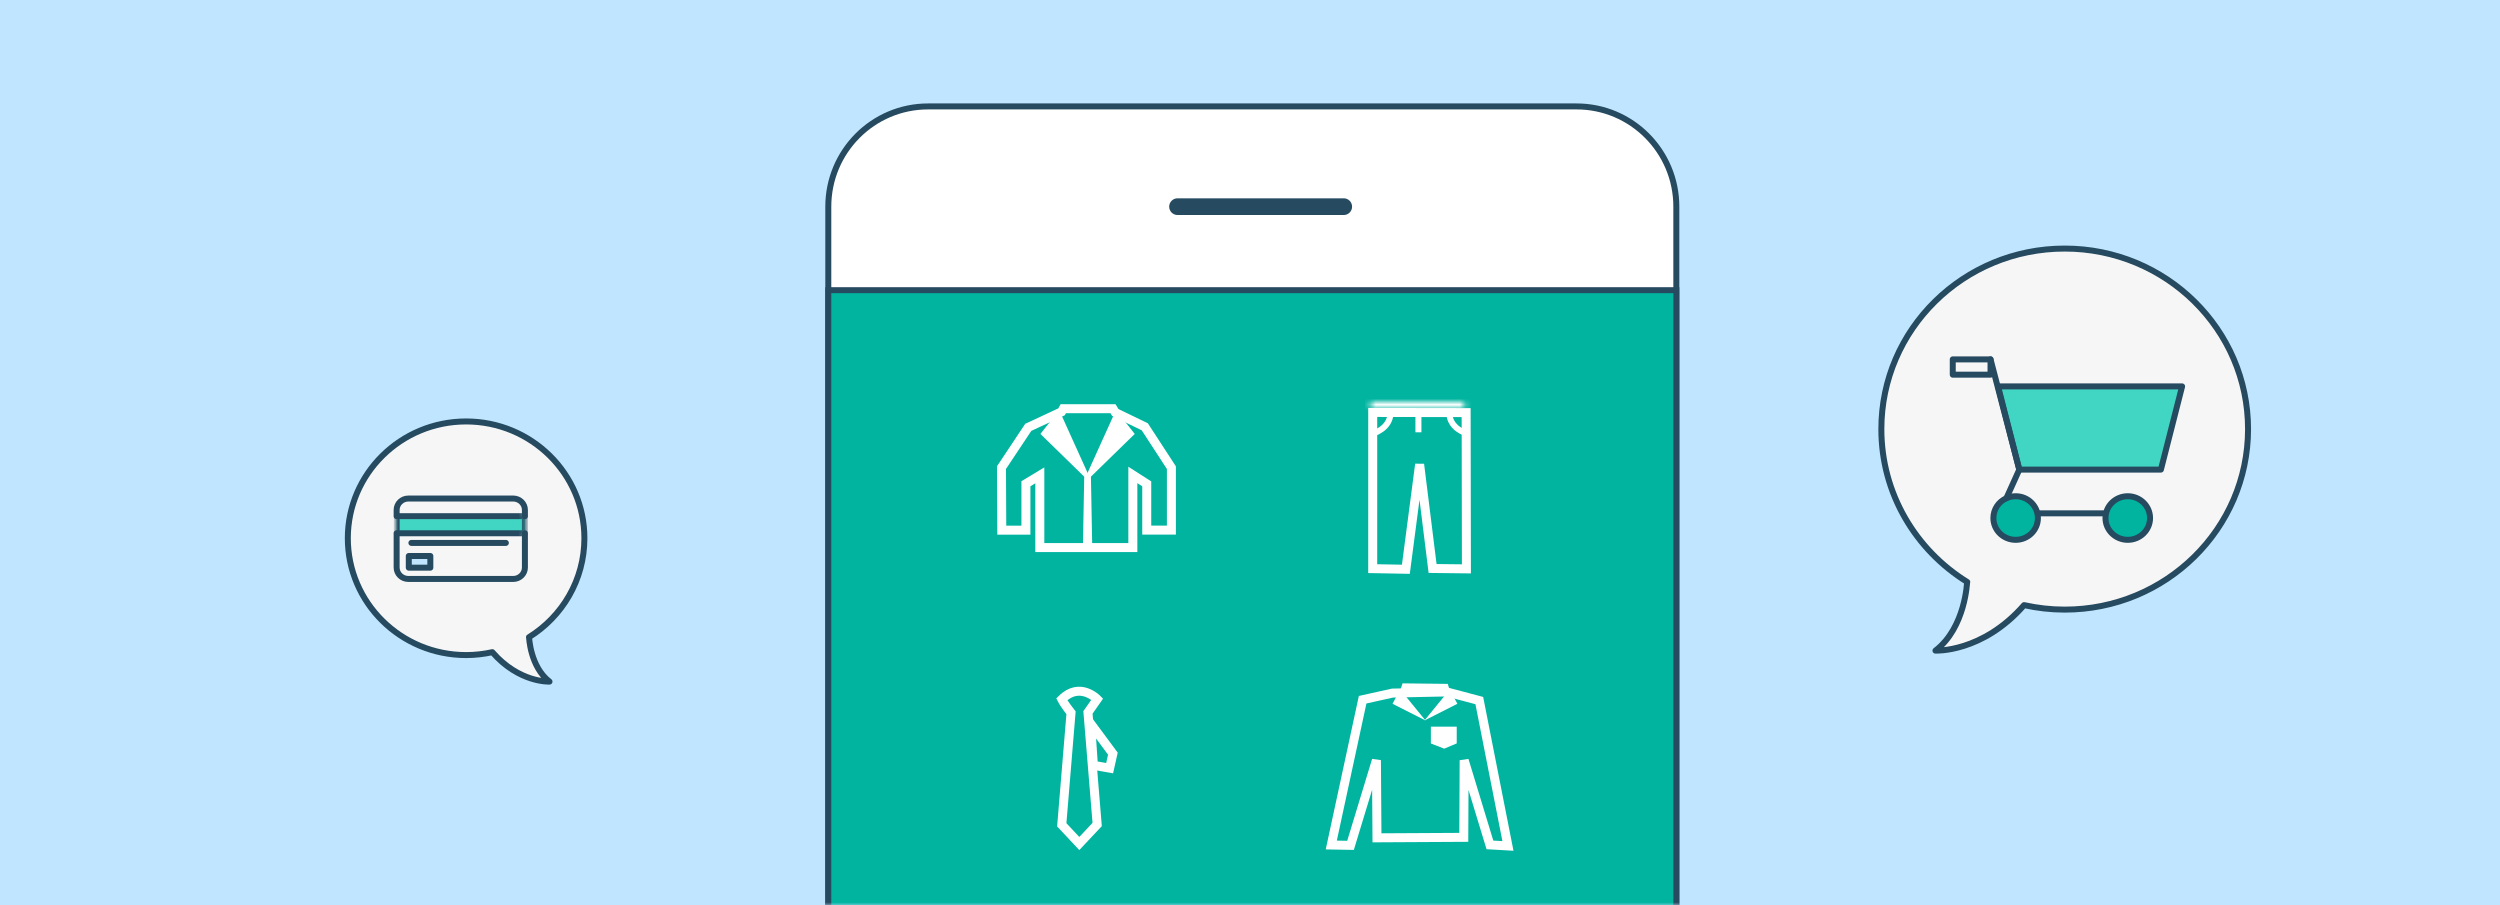 <?xml version="1.0" encoding="UTF-8" standalone="no"?>
<svg width="417px" height="151px" viewBox="0 0 417 151" version="1.1" xmlns="http://www.w3.org/2000/svg" xmlns:xlink="http://www.w3.org/1999/xlink">
    <rect x="0" y="0" width="417" height="151" fill="#808080" stroke="none"/>
    <!-- Generator: Sketch 39.1 (31720) - http://www.bohemiancoding.com/sketch -->
    <title>UI Starter- store catalog</title>
    <desc>Created with Sketch.</desc>
    <defs>
        <rect id="path-1" x="-2.84217094e-14" y="0" width="417" height="151"></rect>
        <rect id="path-3" x="0" y="0" width="144" height="143"></rect>
        <polygon id="path-5" points="0 287 147 287 147 0 0 0"></polygon>
        <rect id="path-7" x="0.652" y="0" width="16.232" height="1.084"></rect>
        <mask id="mask-8" maskContentUnits="userSpaceOnUse" maskUnits="objectBoundingBox" x="0" y="0" width="16.232" height="1.084" fill="white">
            <use xlink:href="#path-7"></use>
        </mask>
        <polygon id="path-9" points="0 61.172 55.696 61.172 55.696 0.589 0 0.589"></polygon>
        <polygon id="path-11" points="4 64.286 59.696 64.286 59.696 3.703 4 3.703"></polygon>
        <polygon id="path-13" points="0 13.725 21.713 13.725 21.713 -0 0 -0"></polygon>
    </defs>
    <g id="Mobile-Category-Tabs" stroke="none" stroke-width="1" fill="none" fill-rule="evenodd">
        <g id="Getting-Started-light" transform="translate(-72, -598)">
            <g id="UI-Starter--store-catalog" transform="translate(72, 598)">
                <g id="Page-1-Copy-2"></g>
                <g id="ui-starter">
                    <mask id="mask-2" fill="white">
                        <use xlink:href="#path-1"></use>
                    </mask>
                    <use id="Mask" fill="#C0E6FF" xlink:href="#path-1"></use>
                </g>
                <g id="Group-11" transform="translate(114, 27.683)"></g>
                <g id="Group-11" transform="translate(137, 8)">
                    <g id="Group-9-Copy-6">
                        <mask id="mask-4" fill="white">
                            <use xlink:href="#path-3"></use>
                        </mask>
                        <g id="Mask"></g>
                        <g id="Group-9-Copy-4" mask="url(#mask-4)">
                            <g transform="translate(-3, 0)" id="Group-6">
                                <g>
                                    <g id="Page-1">
                                        <path d="M145.613,268.888 C145.613,278.123 138.163,285.607 128.972,285.607 L20.802,285.607 C11.61,285.607 4.16,278.123 4.16,268.888 L4.16,26.471 C4.16,17.237 11.61,9.752 20.802,9.752 L128.972,9.752 C138.163,9.752 145.613,17.237 145.613,26.471 L145.613,268.888 L145.613,268.888 Z" id="Stroke-1" stroke="#264A60" fill="#FFFFFF"></path>
                                        <mask id="mask-6" fill="white">
                                            <use xlink:href="#path-5"></use>
                                        </mask>
                                        <g id="Clip-4"></g>
                                        <polygon id="Stroke-3" stroke="#264A60" fill="#00B4A0" mask="url(#mask-6)" points="4.16 252.17 145.613 252.17 145.613 40.403 4.16 40.403"></polygon>
                                        <path d="M91.528,26.471 C91.528,27.24 90.907,27.864 90.142,27.864 L62.406,27.864 C61.64,27.864 61.019,27.24 61.019,26.471 C61.019,25.702 61.64,25.078 62.406,25.078 L90.142,25.078 C90.907,25.078 91.528,25.702 91.528,26.471" id="Fill-6" fill="#264A60" mask="url(#mask-6)"></path>
                                    </g>
                                </g>
                            </g>
                        </g>
                    </g>
                    <g id="Group-10" transform="translate(30, 59)">
                        <g id="Group-3" transform="translate(0, 1)">
                            <polygon id="Path-262" stroke="#FFFFFF" stroke-width="1.5" points="0.098 20.43 4.123 20.43 4.123 12.688 6.442 11.288 6.442 23.338 21.957 23.338 21.957 11.22 24.276 12.705 24.276 20.424 28.388 20.424 28.388 10.004 23.947 3.188 19.032 0.805 18.645 0.17 10.353 0.17 10.062 0.696 4.516 3.279 0.047 10"></polygon>
                            <polygon id="Path-263" fill="#FFFFFF" points="9.672 0.402 6.542 4.38 13.847 11.509 13.63 23.231 14.629 23.238 14.735 11.591"></polygon>
                            <polygon id="Path-263" fill="#FFFFFF" transform="translate(18.175, 11.82) scale(-1, 1) translate(-18.175, -11.82) " points="17.208 0.402 14.078 4.38 21.383 11.509 21.166 23.231 22.165 23.238 22.271 11.591"></polygon>
                        </g>
                        <g id="Group-4" transform="translate(10, 48)" stroke="#FFFFFF" stroke-width="1.5">
                            <path d="M0.103,22.578 L3.027,25.698 L6.008,22.527 L4.471,3.832 L6.017,1.62 C6.017,1.62 3.123,-1.375 0.105,1.64 C0.547,2.517 1.648,3.893 1.648,3.893 L0.103,22.578 Z" id="Path-265"></path>
                            <polygon id="Path-266" points="5.375 12.653 8.086 13.13 8.629 10.713 4.909 5.688"></polygon>
                        </g>
                        <g id="Group" transform="translate(61, 0)" stroke="#FFFFFF">
                            <use id="Rectangle-284" mask="url(#mask-8)" stroke-width="2" fill="#D8D8D8" xlink:href="#path-7"></use>
                            <polygon id="Path-267" stroke-width="1.5" points="0.968 27.851 6.499 27.952 8.792 10.441 10.956 27.822 16.597 27.888 16.552 1.824 0.97 1.798"></polygon>
                            <path d="M0.98,5.311 C0.98,5.311 3.943,4.543 3.943,1.775" id="Path-268"></path>
                            <path d="M13.734,5.311 C13.734,5.311 16.697,4.543 16.697,1.775" id="Path-268" transform="translate(15.215, 3.543) scale(-1, 1) translate(-15.215, -3.543) "></path>
                            <path d="M8.594,1.898 L8.594,4.608" id="Line" stroke-linecap="square"></path>
                        </g>
                        <g id="Group-5" transform="translate(55, 46)">
                            <polygon id="Path-271" stroke="#FFFFFF" stroke-width="1.5" points="10.259 2.608 5.287 3.715 0.057 27.947 3.268 28.005 7.588 13.797 7.68 26.75 22.159 26.669 22.22 13.803 26.517 27.928 29.526 28.102 24.747 3.855 19.324 2.416"></polygon>
                            <polygon id="Path-272" stroke="#FFFFFF" fill="#FFFFFF" points="17.169 8.707 20.482 8.707 20.482 10.668 18.89 11.339 17.169 10.668"></polygon>
                            <polygon id="Path-274" fill="#FFFFFF" points="15.601 7.172 19.817 2.003 21.093 4.392"></polygon>
                            <polygon id="Path-274" fill="#FFFFFF" transform="translate(13.022, 4.587) scale(-1, 1) translate(-13.022, -4.587) " points="10.276 7.172 14.492 2.003 15.769 4.392"></polygon>
                            <polygon id="Path-276" fill="#FFFFFF" points="11.4 2.638 19.882 2.405 19.492 1.071 11.946 0.983"></polygon>
                        </g>
                    </g>
                </g>
                <g id="Group-14" transform="translate(313, 41)">
                    <g id="Group-12">
                        <path d="M31.393,0.46 C14.501,0.46 0.809,13.942 0.809,30.571 C0.809,41.32 6.533,50.746 15.138,56.076 L15.113,56.065 C15.113,56.065 14.843,63.675 9.835,67.524 C9.835,67.524 17.662,67.898 24.617,59.934 C26.798,60.42 29.064,60.684 31.393,60.684 C48.283,60.684 61.975,47.203 61.975,30.571 C61.975,13.942 48.283,0.46 31.393,0.46 L31.393,0.46 Z" id="Fill-1" fill="#F6F6F6"></path>
                        <path d="M31.393,0.46 C14.501,0.46 0.809,13.942 0.809,30.571 C0.809,41.32 6.533,50.746 15.138,56.076 L15.113,56.065 C15.113,56.065 14.843,63.675 9.835,67.524 C9.835,67.524 17.662,67.898 24.617,59.934 C26.798,60.42 29.064,60.684 31.393,60.684 C48.283,60.684 61.975,47.203 61.975,30.571 C61.975,13.942 48.283,0.46 31.393,0.46 L31.393,0.46 Z" id="Stroke-3" stroke="#264A60" stroke-linecap="round" stroke-linejoin="round"></path>
                    </g>
                    <g id="Group-13" transform="translate(4, 3.114)">
                        <polygon id="Fill-5" fill="#41D6C3" points="46.975 20.339 43.44 34.213 19.82 34.213 16.276 20.339"></polygon>
                        <path d="M37.911,38.658 C39.961,38.658 41.628,40.283 41.628,42.298 C41.628,44.305 39.961,45.93 37.911,45.93 C35.862,45.93 34.195,44.305 34.195,42.298 C34.195,40.283 35.862,38.658 37.911,38.658" id="Fill-7" fill="#00B4A0"></path>
                        <path d="M19.214,38.658 C21.263,38.658 22.923,40.283 22.923,42.298 C22.923,44.305 21.263,45.93 19.214,45.93 C17.157,45.93 15.497,44.305 15.497,42.298 C15.497,40.828 16.385,39.563 17.662,38.99 C18.131,38.778 18.658,38.658 19.214,38.658" id="Fill-9" fill="#00B4A0"></path>
                        <mask id="mask-10" fill="white">
                            <use xlink:href="#path-9"></use>
                        </mask>
                        <g id="Clip-12"></g>
                        <polygon id="Fill-11" fill="#F6F6F6" mask="url(#mask-10)" points="8.721 18.381 15.021 18.381 15.021 15.829 8.721 15.829"></polygon>
                    </g>
                    <path d="M26.923,45.411 C26.923,47.419 25.263,49.044 23.213,49.044 C21.157,49.044 19.497,47.419 19.497,45.411 C19.497,43.941 20.384,42.676 21.662,42.103 C22.131,41.892 22.658,41.771 23.213,41.771 C25.263,41.771 26.923,43.397 26.923,45.411 L26.923,45.411 Z" id="Stroke-14" stroke="#264A60" stroke-linecap="round" stroke-linejoin="round"></path>
                    <path d="M38.195,45.411 C38.195,43.397 39.862,41.771 41.911,41.771 C43.961,41.771 45.628,43.397 45.628,45.411 C45.628,47.419 43.961,49.044 41.911,49.044 C39.862,49.044 38.195,47.419 38.195,45.411 L38.195,45.411 Z" id="Stroke-16" stroke="#264A60" stroke-linecap="round" stroke-linejoin="round"></path>
                    <path d="M38.195,44.625 L26.923,44.625" id="Stroke-18" stroke="#264A60" stroke-linecap="round" stroke-linejoin="round"></path>
                    <polygon id="Stroke-20" stroke="#264A60" stroke-linecap="round" stroke-linejoin="round" points="47.439 37.326 23.82 37.326 20.276 23.452 50.975 23.452"></polygon>
                    <polyline id="Stroke-22" stroke="#264A60" stroke-linecap="round" stroke-linejoin="round" points="19.021 18.943 23.82 37.326 21.662 42.103"></polyline>
                    <mask id="mask-12" fill="white">
                        <use xlink:href="#path-11"></use>
                    </mask>
                    <g id="Clip-25"></g>
                    <polygon id="Stroke-24" stroke="#264A60" stroke-linecap="round" stroke-linejoin="round" mask="url(#mask-12)" points="12.72 21.495 19.02 21.495 19.02 18.943 12.72 18.943"></polygon>
                </g>
                <g id="Group-14-Copy" transform="translate(78, 92) scale(-1, 1) translate(-78, -92) translate(58, 70)">
                    <g id="Group-12">
                        <path d="M20.253,0.298 C9.356,0.298 0.522,9.021 0.522,19.781 C0.522,26.737 4.215,32.836 9.767,36.284 L9.75,36.277 C9.75,36.277 9.576,41.201 6.345,43.692 C6.345,43.692 11.395,43.934 15.882,38.781 C17.289,39.096 18.751,39.266 20.253,39.266 C31.15,39.266 39.984,30.543 39.984,19.781 C39.984,9.021 31.15,0.298 20.253,0.298 L20.253,0.298 Z" id="Fill-1" fill="#F6F6F6"></path>
                        <path d="M20.253,0.298 C9.356,0.298 0.522,9.021 0.522,19.781 C0.522,26.737 4.215,32.836 9.767,36.284 L9.75,36.277 C9.75,36.277 9.576,41.201 6.345,43.692 C6.345,43.692 11.395,43.934 15.882,38.781 C17.289,39.096 18.751,39.266 20.253,39.266 C31.15,39.266 39.984,30.543 39.984,19.781 C39.984,9.021 31.15,0.298 20.253,0.298 L20.253,0.298 Z" id="Stroke-3" stroke="#264A60" stroke-linecap="round" stroke-linejoin="round"></path>
                    </g>
                </g>
                <g id="Page-1" transform="translate(66, 83)">
                    <g id="Group-6" transform="translate(0, 0.036)">
                        <path d="M2.186,11.651 L5.78,11.651 L5.78,9.704 L2.186,9.704 L2.186,11.651 Z M21.554,5.908 L21.554,11.636 C21.554,12.679 20.678,13.533 19.609,13.533 L2.104,13.533 C1.035,13.533 0.159,12.679 0.159,11.636 L0.159,5.908 L21.554,5.908 Z" id="Fill-1" fill="#F6F6F6"></path>
                        <polygon id="Fill-3" fill="#41D6C3" points="0.159 5.908 21.554 5.908 21.554 3.061 0.159 3.061"></polygon>
                        <path d="M21.554,2.018 L21.554,3.061 L0.159,3.061 L0.159,2.018 C0.159,0.974 1.035,0.12 2.104,0.12 L19.609,0.12 C20.678,0.12 21.554,0.974 21.554,2.018" id="Fill-4" fill="#F6F6F6"></path>
                        <polygon id="Fill-5" fill="#C0E6FF" points="2.186 11.651 5.78 11.651 5.78 9.704 2.186 9.704"></polygon>
                    </g>
                    <path d="M0.159,3.097 L0.159,2.053 C0.159,1.01 1.035,0.156 2.104,0.156 L19.609,0.156 C20.678,0.156 21.554,1.01 21.554,2.053 L21.554,3.097" id="Stroke-7" stroke="#264A60" stroke-linecap="round" stroke-linejoin="round"></path>
                    <path d="M21.554,5.944 L21.554,11.671 C21.554,12.715 20.678,13.569 19.609,13.569 L2.104,13.569 C1.035,13.569 0.159,12.715 0.159,11.671 L0.159,5.944" id="Stroke-9" stroke="#264A60" stroke-linecap="round" stroke-linejoin="round"></path>
                    <mask id="mask-14" fill="white">
                        <use xlink:href="#path-13"></use>
                    </mask>
                    <g id="Clip-12"></g>
                    <polygon id="Stroke-11" stroke="#264A60" stroke-linecap="round" stroke-linejoin="round" mask="url(#mask-14)" points="0.159 5.944 21.554 5.944 21.554 3.097 0.159 3.097"></polygon>
                    <path d="M2.622,7.557 L18.376,7.557" id="Stroke-13" stroke="#264A60" stroke-linecap="round" stroke-linejoin="round" mask="url(#mask-14)"></path>
                    <polygon id="Stroke-14" stroke="#264A60" stroke-linecap="round" stroke-linejoin="round" mask="url(#mask-14)" points="2.186 11.686 5.78 11.686 5.78 9.739 2.186 9.739"></polygon>
                </g>
            </g>
        </g>
    </g>
</svg>